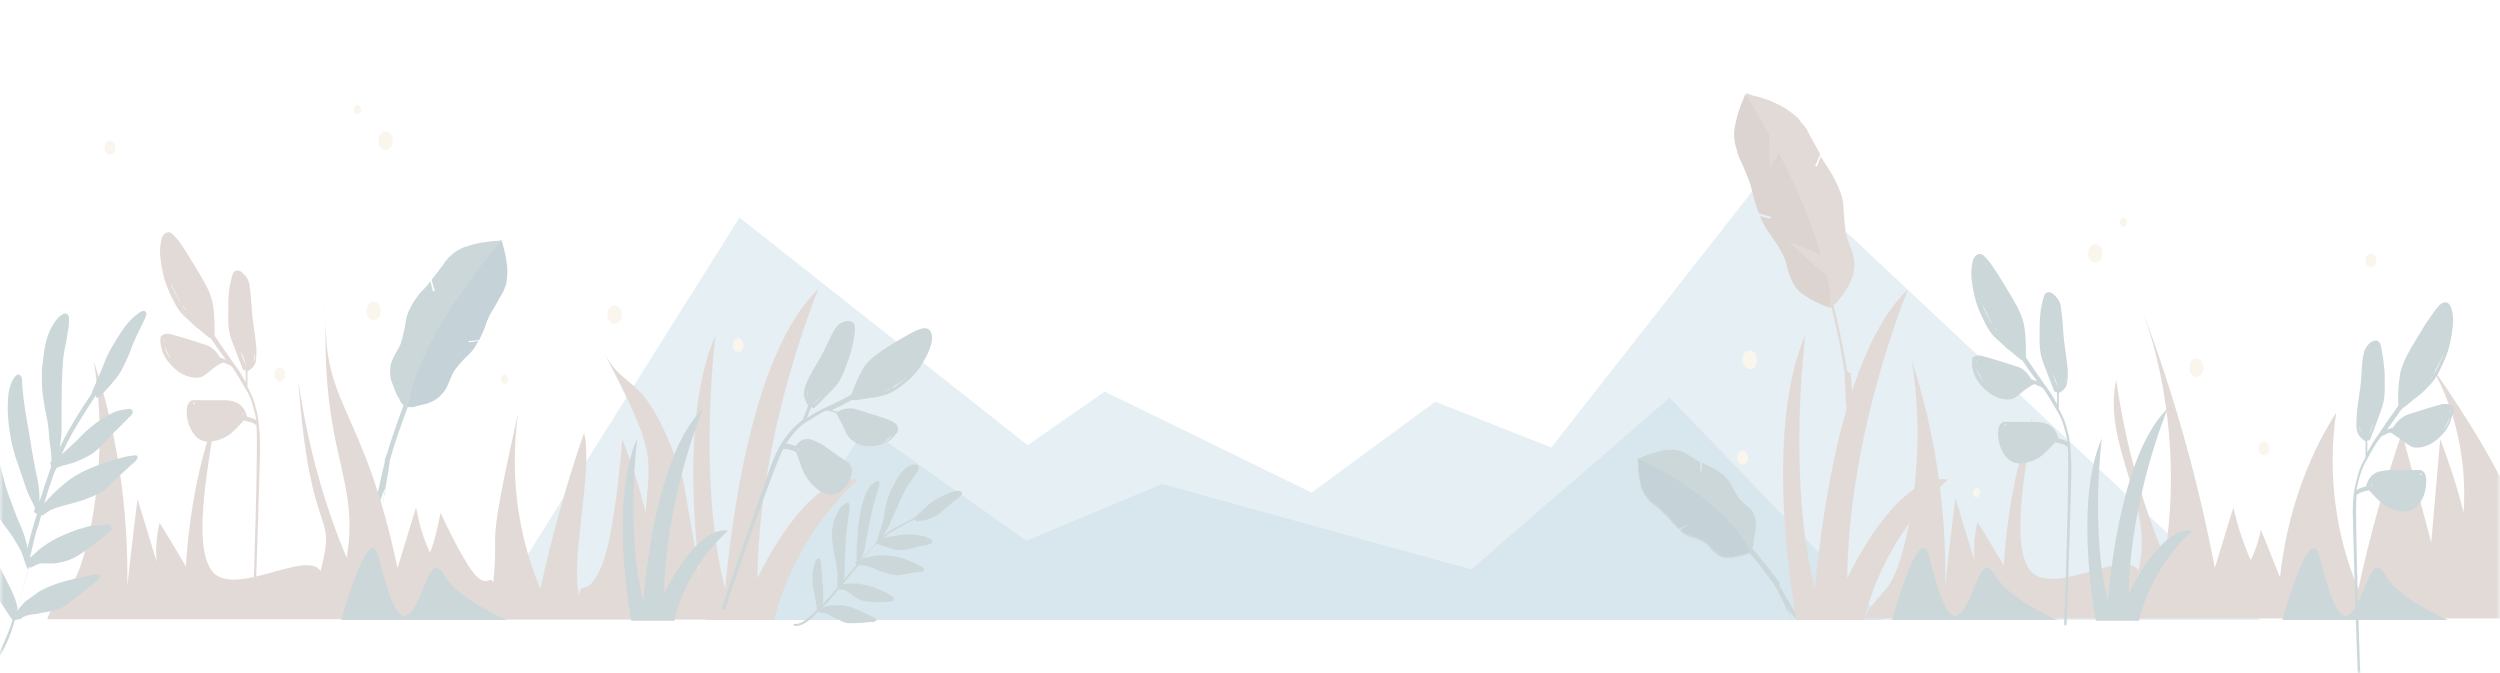 <svg width="375" height="101" viewBox="0 0 375 101" fill="none" xmlns="http://www.w3.org/2000/svg">
<g opacity="0.3">
<mask id="mask0_15997_31981" style="mask-type:luminance" maskUnits="userSpaceOnUse" x="0" y="0" width="375" height="101">
<path d="M375 0H0V101H375V0Z" fill="white"/>
</mask>
<g mask="url(#mask0_15997_31981)">
<path d="M73 93L110.922 32.642L154.143 66.783L165.71 58.743L196.736 73.891L215.298 60.258L232.694 67.132L266.051 24.602L339 93H289.634H88.773H73Z" fill="#A7C8D9"/>
<path d="M129.931 64.103L153.963 81.115L174.318 72.609L220.677 85.426L250.447 59.675L282.549 93H110.921" fill="#7CACC2"/>
<path d="M277.171 55.714H277.081C276.902 54.666 276.722 53.733 276.543 52.685C276.095 50.354 275.646 48.141 275.019 45.81C275.198 45.577 275.467 45.461 275.646 45.227C275.826 44.994 275.915 44.761 276.184 44.528C276.453 44.179 276.722 43.713 276.991 43.363C277.26 43.014 277.44 42.547 277.619 42.081C277.798 41.732 277.888 41.499 277.978 41.149C278.067 40.683 278.157 40.217 278.157 39.751C278.157 39.285 278.067 38.702 277.978 38.236C277.709 37.304 277.26 36.372 276.991 35.44C276.722 34.508 276.722 33.459 276.633 32.527C276.543 31.828 276.543 31.012 276.453 30.313C276.274 29.264 275.915 28.332 275.377 27.283C275.019 26.468 274.57 25.769 274.122 25.069C273.763 24.487 273.405 24.021 273.136 23.438C273.046 23.671 272.956 23.904 272.867 24.137C272.777 24.37 272.687 24.603 272.598 24.836C272.598 24.953 272.418 24.953 272.329 24.953C272.329 24.836 272.239 24.72 272.329 24.72C272.598 24.254 272.777 23.671 273.046 23.205C272.598 22.273 272.06 21.341 271.521 20.409C271.252 19.826 270.983 19.243 270.535 18.777C270.266 18.428 269.907 18.078 269.728 17.729C269.549 17.612 269.369 17.379 269.19 17.263C268.742 16.913 268.293 16.563 267.755 16.214C266.321 15.398 264.707 14.699 263.003 14.35C262.734 14.233 262.375 14.233 262.196 14C262.106 14 262.016 14 261.927 14.117C262.016 14.35 261.837 14.583 261.747 14.816C261.209 15.981 260.851 17.146 260.582 18.311C260.402 19.127 260.223 19.826 260.313 20.642C260.313 20.991 260.402 21.224 260.402 21.574C260.492 21.807 260.492 22.04 260.582 22.156C260.671 22.506 260.761 22.855 260.851 23.205C261.03 23.788 261.299 24.254 261.568 24.836C261.837 25.419 262.016 26.002 262.285 26.584C262.465 27.05 262.734 27.633 262.824 28.099C263.093 28.915 263.182 29.73 263.451 30.429C263.631 31.012 263.81 31.595 263.989 32.061C264.527 32.177 265.155 32.41 265.693 32.527C265.783 32.527 265.872 32.76 265.783 32.876C265.603 32.993 265.514 32.876 265.334 32.876C264.976 32.76 264.527 32.643 264.169 32.527C264.348 32.876 264.527 33.342 264.707 33.692C265.155 34.624 265.783 35.323 266.321 36.139C266.859 36.955 267.397 37.77 267.755 38.586C268.204 39.635 268.293 40.683 268.742 41.732C268.921 42.081 269.011 42.314 269.19 42.664C269.459 43.13 269.728 43.48 270.087 43.829C270.356 44.062 270.714 44.295 271.073 44.528C271.342 44.645 271.521 44.878 271.791 44.994C272.149 45.111 272.418 45.344 272.777 45.461C272.956 45.577 273.136 45.577 273.315 45.694C273.494 45.81 273.674 45.927 273.853 45.927C274.122 46.043 274.391 46.16 274.75 46.16C275.557 49.422 276.184 52.685 276.722 55.947C276.633 56.064 277.081 64.337 277.171 64.453C276.184 55.947 277.888 64.919 277.978 64.919C278.067 64.803 278.247 64.803 278.336 64.803C278.426 64.686 277.529 55.947 277.619 55.947C277.26 55.947 277.171 55.831 277.171 55.714Z" fill="#9F8479"/>
<path d="M268.293 36.255L273.046 38.12C271.611 32.76 269.1 27.4 266.858 22.972L265.513 25.069L265.334 20.059C263.272 16.447 261.747 14 261.747 14C261.837 14.233 261.658 14.466 261.568 14.699C261.03 15.864 260.671 17.029 260.402 18.195C260.223 19.01 260.044 19.709 260.133 20.525C260.133 20.875 260.223 21.108 260.223 21.457C260.313 21.69 260.313 21.923 260.402 22.04C260.492 22.39 260.582 22.739 260.671 23.089C260.851 23.671 261.12 24.137 261.389 24.72C261.658 25.302 261.837 25.885 262.106 26.468C262.285 26.934 262.554 27.516 262.644 27.982C262.913 28.798 263.003 29.614 263.272 30.313C263.451 30.895 263.63 31.478 263.81 31.944C264.348 32.061 264.975 32.294 265.513 32.41C265.603 32.41 265.693 32.643 265.603 32.76C265.424 32.876 265.334 32.76 265.155 32.76C264.796 32.643 264.348 32.527 263.989 32.41C264.168 32.76 264.348 33.226 264.527 33.575C264.975 34.508 265.603 35.207 266.141 36.022C266.679 36.838 267.217 37.654 267.576 38.469C268.024 39.518 268.114 40.567 268.562 41.615C268.742 41.965 268.831 42.198 269.011 42.547C269.28 43.014 269.549 43.363 269.907 43.713C270.176 43.946 270.535 44.179 270.894 44.412C271.163 44.528 271.342 44.761 271.611 44.878C271.97 44.994 272.239 45.227 272.597 45.344C272.777 45.461 272.956 45.461 273.135 45.577C273.315 45.694 273.494 45.81 273.673 45.81C273.942 45.927 274.211 46.043 274.57 46.043C274.57 44.528 274.391 42.897 274.032 41.266C272.328 40.101 268.293 36.255 268.293 36.255Z" fill="#856E65"/>
<path d="M266.947 87.408C266.499 86.825 266.14 86.359 265.692 85.777C264.795 84.611 263.808 83.33 262.822 82.281C262.912 82.048 263.001 81.815 263.001 81.582C263.091 81.349 263.091 81.116 263.091 80.883C263.181 80.533 263.181 80.184 263.27 79.834C263.36 79.484 263.36 79.135 263.36 78.785C263.36 78.552 263.36 78.319 263.36 78.086C263.27 77.737 263.181 77.387 263.091 77.154C263.001 76.805 262.732 76.572 262.553 76.338C262.105 75.872 261.567 75.523 261.118 75.057C260.67 74.591 260.401 74.008 260.042 73.425C259.773 72.959 259.594 72.493 259.325 72.144C258.877 71.561 258.428 71.095 257.801 70.746C257.352 70.396 256.904 70.163 256.366 69.93C256.007 69.813 255.649 69.58 255.29 69.347C255.29 69.58 255.29 69.697 255.29 69.93C255.29 70.163 255.29 70.279 255.29 70.512C255.29 70.629 255.2 70.629 255.11 70.746C255.021 70.746 255.021 70.629 255.021 70.629C255.021 70.163 255.021 69.813 255.021 69.347C254.483 68.998 253.855 68.648 253.317 68.299C252.958 68.066 252.6 67.832 252.241 67.716C251.972 67.599 251.703 67.599 251.434 67.483C251.255 67.483 251.075 67.483 250.986 67.483C250.627 67.483 250.179 67.483 249.82 67.483C248.654 67.716 247.489 68.066 246.323 68.532C246.143 68.648 245.874 68.765 245.695 68.765C245.605 68.765 245.605 68.881 245.605 68.881C245.695 68.998 245.695 69.231 245.695 69.464C245.695 70.396 245.785 71.328 245.964 72.144C246.054 72.726 246.143 73.309 246.412 73.659C246.502 73.891 246.592 74.008 246.682 74.241C246.771 74.358 246.861 74.474 246.951 74.591C247.13 74.824 247.22 74.94 247.399 75.173C247.668 75.406 248.027 75.639 248.296 75.872C248.565 76.105 248.923 76.338 249.192 76.688C249.461 76.921 249.73 77.154 249.999 77.387C250.358 77.737 250.627 78.203 250.986 78.552C251.255 78.785 251.524 79.135 251.793 79.368C252.151 79.251 252.6 79.018 252.958 78.902C253.048 78.902 253.138 79.018 253.048 79.018C252.958 79.135 252.869 79.135 252.779 79.251C252.51 79.368 252.241 79.484 251.972 79.601C252.151 79.718 252.42 79.951 252.6 80.067C253.138 80.417 253.765 80.65 254.303 80.766C254.841 80.999 255.469 81.232 255.918 81.582C256.456 82.048 256.814 82.631 257.442 83.097C257.621 83.213 257.801 83.33 257.98 83.446C258.249 83.563 258.518 83.679 258.877 83.679C259.146 83.679 259.415 83.679 259.684 83.679C259.863 83.679 260.042 83.679 260.311 83.563C260.58 83.446 260.849 83.446 261.029 83.446C261.118 83.446 261.298 83.33 261.387 83.33C261.567 83.33 261.656 83.213 261.836 83.213C262.015 83.097 262.284 83.097 262.463 82.98C263.898 84.611 265.154 86.359 266.409 88.107C266.409 88.224 269.009 93.234 269.009 93.234C266.05 88.457 269.637 93.234 269.637 93.117C269.637 93.001 269.727 92.884 269.816 92.884C269.816 92.768 266.857 87.757 266.857 87.757C267.037 87.408 267.037 87.408 266.947 87.408Z" fill="#547884"/>
<path d="M245.785 69.23C245.785 70.162 245.875 71.095 246.054 71.91C246.144 72.493 246.233 73.075 246.502 73.425C246.592 73.658 246.682 73.775 246.771 74.008C246.861 74.124 246.951 74.241 247.04 74.357C247.22 74.59 247.309 74.707 247.489 74.94C247.758 75.173 248.116 75.406 248.385 75.639C248.654 75.872 249.013 76.105 249.282 76.454C249.551 76.688 249.82 76.921 250.089 77.154C250.448 77.503 250.717 77.969 251.076 78.319C251.345 78.552 251.614 78.901 251.883 79.135C252.241 79.018 252.69 78.785 253.048 78.668C253.138 78.668 253.228 78.785 253.138 78.785C253.048 78.901 252.959 78.901 252.869 79.018C252.6 79.135 252.331 79.251 252.062 79.368C252.241 79.484 252.51 79.717 252.69 79.834C253.228 80.183 253.855 80.416 254.393 80.533C254.931 80.766 255.559 80.999 256.007 81.348C256.545 81.814 256.904 82.397 257.532 82.863C257.711 82.98 257.89 83.096 258.07 83.213C258.339 83.329 258.608 83.446 258.966 83.446C259.235 83.446 259.504 83.446 259.773 83.446C259.953 83.446 260.132 83.446 260.401 83.329C260.67 83.213 260.939 83.213 261.119 83.213C261.208 83.213 261.388 83.096 261.477 83.096C261.657 83.096 261.746 82.98 261.926 82.98C262.105 82.863 262.374 82.863 262.553 82.747C258.787 74.707 245.695 68.764 245.695 68.764C245.785 68.764 245.785 68.997 245.785 69.23Z" fill="#3C6D7D"/>
<path d="M57.746 68.881C58.105 68.066 58.284 67.25 58.553 66.434C59.181 64.57 59.809 62.706 60.526 60.841C60.347 60.608 60.257 60.492 60.078 60.259C59.988 60.026 59.898 59.793 59.719 59.56C59.45 59.21 59.36 58.744 59.181 58.394C59.002 58.045 58.912 57.579 58.733 57.229C58.643 56.996 58.553 56.647 58.553 56.413C58.464 55.947 58.553 55.598 58.553 55.132C58.553 54.666 58.733 54.316 58.912 53.85C59.271 53.034 59.719 52.452 60.078 51.636C60.347 50.821 60.526 50.005 60.706 49.189C60.795 48.607 60.885 47.907 61.064 47.325C61.333 46.509 61.782 45.694 62.23 44.995C62.678 44.412 63.037 43.829 63.575 43.363C63.934 43.014 64.292 42.548 64.561 42.198C64.651 42.431 64.651 42.664 64.741 42.897C64.83 43.13 64.83 43.363 64.92 43.596C64.92 43.713 65.099 43.713 65.099 43.713C65.189 43.596 65.189 43.596 65.189 43.48C65.01 43.014 64.92 42.548 64.741 41.965C65.279 41.266 65.817 40.567 66.355 39.868C66.624 39.402 66.982 39.052 67.341 38.586C67.61 38.353 67.879 38.12 68.148 37.887C68.327 37.77 68.507 37.654 68.686 37.537C69.135 37.304 69.493 37.071 70.031 36.955C71.376 36.489 72.811 36.255 74.335 36.139C74.604 36.139 74.873 36.139 75.053 36.023C75.142 36.023 75.142 36.139 75.232 36.139C75.142 36.372 75.232 36.605 75.322 36.722C75.591 37.77 75.86 38.819 75.949 39.868C76.039 40.567 76.039 41.266 75.949 41.849C75.949 42.081 75.86 42.315 75.86 42.664C75.77 42.781 75.77 43.014 75.68 43.13C75.591 43.363 75.501 43.713 75.322 43.946C75.142 44.412 74.784 44.761 74.604 45.228C74.335 45.694 74.066 46.16 73.797 46.626C73.528 46.975 73.349 47.441 73.17 47.791C72.901 48.374 72.721 49.073 72.452 49.655C72.273 50.121 72.004 50.587 71.825 51.054C71.287 51.054 70.838 51.17 70.3 51.17C70.21 51.17 70.121 51.287 70.21 51.403C70.3 51.52 70.48 51.403 70.569 51.403C70.928 51.403 71.287 51.287 71.645 51.287C71.466 51.636 71.287 51.869 71.107 52.219C70.659 52.918 70.031 53.384 69.493 53.967C68.955 54.549 68.417 55.132 67.969 55.831C67.52 56.647 67.251 57.579 66.803 58.394C66.624 58.627 66.534 58.861 66.265 59.093C65.996 59.443 65.727 59.676 65.368 59.909C65.099 60.142 64.741 60.259 64.472 60.375C64.203 60.492 64.023 60.608 63.754 60.608C63.485 60.725 63.127 60.725 62.858 60.841C62.678 60.841 62.499 60.958 62.409 60.958C62.23 60.958 62.05 61.074 61.961 61.074C61.692 61.074 61.423 61.074 61.154 61.074C60.167 63.754 59.181 66.434 58.464 69.114C58.553 69.231 57.298 76.222 57.208 76.338C58.912 69.347 56.491 76.688 56.491 76.688C56.401 76.572 56.312 76.572 56.132 76.572C56.043 76.455 57.746 69.231 57.746 69.114C57.657 68.998 57.657 68.881 57.746 68.881Z" fill="#547884"/>
<path d="M75.412 36.604C75.681 37.653 75.95 38.702 76.04 39.75C76.129 40.45 76.129 41.149 76.04 41.731C76.04 41.964 75.95 42.197 75.95 42.547C75.86 42.663 75.86 42.897 75.771 43.013C75.681 43.246 75.591 43.596 75.412 43.829C75.233 44.295 74.874 44.644 74.695 45.11C74.426 45.577 74.157 46.042 73.888 46.509C73.619 46.858 73.439 47.324 73.26 47.674C72.991 48.256 72.812 48.956 72.543 49.538C72.363 50.004 72.094 50.47 71.915 50.936C71.377 50.936 70.928 51.053 70.391 51.053C70.301 51.053 70.211 51.169 70.301 51.286C70.391 51.403 70.57 51.286 70.659 51.286C71.018 51.286 71.377 51.169 71.736 51.169C71.556 51.519 71.377 51.752 71.198 52.102C70.749 52.801 70.121 53.267 69.583 53.849C69.045 54.432 68.507 55.015 68.059 55.714C67.611 56.529 67.342 57.462 66.893 58.277C66.714 58.51 66.624 58.743 66.355 58.976C66.086 59.326 65.817 59.559 65.459 59.792C65.19 60.025 64.831 60.142 64.562 60.258C64.293 60.374 64.114 60.491 63.845 60.491C63.576 60.608 63.217 60.608 62.948 60.724C62.769 60.724 62.589 60.841 62.499 60.841C62.32 60.841 62.141 60.957 62.051 60.957C61.782 60.957 61.513 60.957 61.244 60.957C62.769 49.888 75.412 35.905 75.412 35.905C75.233 36.255 75.322 36.371 75.412 36.604Z" fill="#3C6D7D"/>
<path d="M277.08 86.708C277.349 64.453 286.227 43.363 286.227 43.363C276.273 52.801 273.135 78.552 272.238 88.34C268.024 71.91 270.803 50.237 270.803 50.237C264.168 65.502 269.458 93 269.458 93H279.591C282.909 79.601 292.234 71.91 292.234 71.91C285.42 71.095 279.232 82.397 277.08 86.708Z" fill="#9F8479"/>
<path d="M113.611 86.708C113.88 64.453 122.758 43.363 122.758 43.363C112.804 52.801 109.666 78.552 108.769 88.34C104.555 71.91 107.335 50.237 107.335 50.237C100.699 65.502 105.99 93 105.99 93H116.122C119.44 79.601 128.766 71.91 128.766 71.91C121.951 71.095 115.764 82.397 113.611 86.708Z" fill="#9F8479"/>
<path d="M321.556 47.208C321.287 46.393 321.018 45.694 320.659 44.878C321.018 45.694 321.287 46.509 321.556 47.208Z" fill="#547884"/>
<path d="M375.09 93V71.677C371.593 64.919 367.378 58.743 363.164 52.684C367.826 59.093 370.158 68.181 369.53 76.921C368.634 73.075 367.378 69.463 366.033 65.851C365.585 70.978 365.136 76.221 364.688 81.348C363.253 75.872 361.729 70.395 360.294 64.919C357.694 72.493 355.452 80.416 353.748 88.34C350.341 80.416 349.085 70.862 350.43 61.889C345.947 68.881 342.988 77.503 342.001 86.592C341.015 84.261 340.118 81.814 339.132 79.484C338.773 81.115 338.325 82.63 337.608 84.028C336.532 81.581 335.635 78.901 335.007 76.105C334.111 79.134 333.124 82.164 332.227 85.194C329.717 72.027 326.13 59.326 321.557 47.091C325.502 58.394 326.668 71.444 324.695 83.562C321.198 75.289 318.777 66.317 317.432 56.995C315.28 66.9 323.35 75.872 320.75 85.543C318.777 82.281 308.196 89.388 304.699 85.776C301.022 81.814 304.609 67.016 304.878 62.589C302.457 69.58 301.022 77.154 300.574 84.844C299.229 82.63 297.974 80.416 296.628 78.319C296.18 80.183 296.001 82.164 296.18 84.145C295.194 80.999 294.297 77.853 293.311 74.707C292.773 79.134 292.235 83.446 291.786 87.873C291.966 76.338 290.262 64.686 286.765 54.083C287.572 59.209 287.841 64.453 287.482 69.58C287.213 74.124 286.496 78.785 285.33 82.98C284.792 84.844 284.164 86.592 283.178 87.99C282.461 88.922 281.654 89.738 280.936 90.67C280.398 91.252 280.04 91.952 279.771 92.767H375.09V93Z" fill="#9F8479"/>
<path d="M48.87 47.208C48.601 46.392 48.332 45.693 47.974 44.877C48.332 45.693 48.601 46.509 48.87 47.208Z" fill="#547884"/>
<path d="M106.169 93.001L102.403 71.677C96.664 54.782 93.974 59.443 90.477 52.684C98.637 68.182 97.471 68.182 96.844 76.921C95.947 73.076 94.692 69.463 93.347 65.851C93.167 68.298 92.091 80.882 90.118 85.194C87.966 89.971 87.159 86.708 86.89 89.388C85.456 83.912 89.042 70.396 87.608 64.919C85.007 72.493 82.766 80.416 81.062 88.34C77.654 80.416 76.399 70.862 77.744 61.89C72.633 84.495 74.964 78.319 73.978 87.407C73.529 86.242 73.171 87.99 71.646 86.592C69.943 85.194 66.625 78.086 66.087 76.921C65.728 78.552 65.19 81.465 64.473 82.863C63.397 80.416 62.948 78.901 62.41 76.105C61.514 79.135 60.527 82.164 59.631 85.194C54.519 61.074 48.511 61.074 48.87 47.208C48.242 68.648 53.981 71.561 52.009 83.679C48.511 75.406 46.09 66.434 44.745 57.112C46.539 82.048 50.664 75.989 48.063 85.66C46.09 82.397 35.509 89.505 32.012 85.893C28.336 81.931 31.923 67.133 32.192 62.705C29.77 69.696 28.336 77.27 27.887 84.961C26.542 82.747 25.287 80.533 23.942 78.436C23.494 80.3 23.314 82.281 23.494 84.261C22.507 81.115 21.61 77.969 20.624 74.823C20.086 79.251 19.548 83.562 19.1 87.99C19.279 76.455 17.575 64.803 14.078 54.199C14.885 59.326 15.154 64.57 14.796 69.696C14.527 74.241 13.809 78.901 12.643 83.096C12.105 84.961 11.478 86.708 10.491 88.107C9.774 89.039 8.967 89.855 8.25 90.787C7.712 91.369 7.353 92.068 7.084 92.884H106.169V93.001Z" fill="#9F8479"/>
<path d="M295.821 55.014C296 56.063 296.449 56.995 297.077 57.694C298.242 59.093 299.767 60.025 301.381 59.908C302.008 59.908 302.546 59.442 302.995 59.093C303.622 58.51 304.34 58.044 304.967 57.694C305.147 57.578 305.416 57.694 305.595 57.811C305.954 57.928 306.313 58.044 306.582 58.394C307.299 59.442 307.927 60.608 308.644 61.773C309.451 63.054 309.81 64.686 310.168 66.317C309.72 65.967 309.272 65.967 308.734 65.734C308.554 64.919 308.106 64.22 307.568 63.87C306.851 63.404 306.044 63.287 305.326 63.287C304.429 63.287 303.533 63.287 302.636 63.287C302.008 63.287 301.381 63.287 300.663 63.287C300.215 63.287 299.856 63.754 299.767 64.336C299.498 66.084 300.215 68.065 301.381 68.997C302.008 69.463 302.726 69.579 303.443 69.463C304.429 69.347 305.416 68.997 306.313 68.298C307.03 67.715 307.658 67.016 308.285 66.317C308.734 66.433 309.182 66.55 309.541 66.666C309.81 66.783 309.989 67.016 310.168 67.016C310.437 69.696 309.81 90.437 309.63 93.233C309.63 93.35 309.63 93.583 309.63 93.699C309.72 93.932 309.989 93.816 309.989 93.583C310.079 91.951 310.706 72.376 310.706 70.745C310.706 68.997 310.617 67.249 310.348 65.501C310.079 64.453 309.81 63.287 309.361 62.355C309.182 62.006 309.003 61.656 308.823 61.307C308.823 60.491 308.823 59.675 308.823 58.976C309.361 58.627 309.899 58.277 310.079 57.461C310.168 56.762 310.168 56.063 310.168 55.481C309.989 53.383 309.541 51.402 309.451 49.188C309.361 48.023 309.272 46.975 309.092 45.809C308.913 44.994 308.465 44.528 307.927 44.062C307.658 43.828 307.209 43.712 306.94 43.945C306.671 44.062 306.582 44.411 306.492 44.761C306.133 46.042 305.954 47.324 305.954 48.722C305.954 50.004 305.864 51.402 306.044 52.684C306.223 54.082 306.851 55.248 307.299 56.529C307.568 57.228 307.837 57.928 308.106 58.627C308.196 58.86 308.375 58.743 308.554 58.86C308.554 59.442 308.554 60.025 308.554 60.608C308.106 59.792 307.658 58.976 307.12 58.277C306.044 56.762 304.967 55.248 303.891 53.616C303.891 51.985 303.891 50.354 303.622 48.839C303.353 47.441 302.726 46.159 302.008 44.994C301.291 43.712 300.484 42.43 299.677 41.149C299.139 40.333 298.601 39.401 297.884 38.702C297.615 38.352 297.256 38.002 296.808 38.119C296.359 38.236 296 38.702 295.911 39.168C295.731 39.983 295.642 40.916 295.731 41.731C295.911 43.479 296.27 45.11 296.897 46.625C297.525 48.023 298.242 49.655 299.229 50.587C299.856 51.169 300.484 51.752 301.112 52.334C301.829 52.801 302.457 53.5 303.174 53.966C303.264 53.966 303.443 54.082 303.443 54.199C304.16 55.248 304.878 56.296 305.595 57.228C305.326 57.112 304.967 56.995 304.698 56.879C304.16 55.947 303.443 55.248 302.636 55.014C300.843 54.432 299.049 53.849 297.256 53.383C296.808 53.267 296.269 53.267 295.821 53.733C295.821 53.966 295.821 54.548 295.821 55.014ZM298.96 48.839C298.601 48.373 298.332 47.674 297.973 47.091C297.794 46.625 297.525 46.276 297.435 45.809C297.794 46.508 298.153 47.324 298.511 48.023C298.691 48.256 298.78 48.606 298.96 48.839ZM299.677 49.771C299.408 49.538 299.139 49.188 298.96 48.839C299.229 49.305 299.498 49.538 299.677 49.771ZM308.644 58.044C308.375 57.345 308.106 56.646 307.837 55.947C308.106 56.529 308.465 57.112 308.644 58.044C308.644 57.928 308.644 57.928 308.644 58.044ZM309.81 57.461C309.899 57.112 309.989 56.646 309.989 56.296C309.989 56.646 309.989 57.112 309.81 57.461ZM300.932 63.754C300.932 63.754 300.843 63.87 300.753 63.87C300.753 63.87 300.663 63.87 300.663 63.754C300.753 63.637 300.932 63.52 300.932 63.754ZM308.196 65.385C308.196 65.268 308.196 65.152 308.196 65.152C308.285 65.268 308.285 65.618 308.196 65.385ZM296.449 55.131C296.718 55.83 297.077 56.529 297.435 57.112C296.987 56.646 296.628 55.947 296.449 55.131ZM296.359 54.665C296.359 54.432 296.359 54.082 296.628 53.966C296.449 54.199 296.359 54.432 296.359 54.665Z" fill="#547884"/>
<path d="M24.121 51.752C24.3 52.801 24.749 53.733 25.376 54.432C26.542 55.831 28.066 56.763 29.68 56.646C30.308 56.646 30.846 56.18 31.294 55.831C31.922 55.248 32.64 54.782 33.267 54.432C33.447 54.316 33.716 54.432 33.895 54.549C34.254 54.665 34.612 54.782 34.881 55.131C35.599 56.18 36.226 57.345 36.944 58.511C37.751 59.792 38.109 61.423 38.468 63.055C38.02 62.705 37.571 62.705 37.033 62.472C36.854 61.657 36.406 60.957 35.868 60.608C35.15 60.142 34.343 60.025 33.626 60.025C32.729 60.025 31.833 60.025 30.936 60.025C30.308 60.025 29.68 60.025 28.963 60.025C28.515 60.025 28.156 60.491 28.066 61.074C27.797 62.822 28.515 64.803 29.68 65.735C30.308 66.201 31.026 66.317 31.743 66.201C32.729 66.084 33.716 65.735 34.612 65.036C35.33 64.453 35.957 63.754 36.585 63.055C37.033 63.171 37.482 63.288 37.84 63.404C38.109 63.521 38.289 63.754 38.468 63.754C38.737 66.434 38.109 87.174 37.93 89.971C37.93 90.088 37.93 90.32 37.93 90.437C38.02 90.67 38.289 90.554 38.289 90.32C38.379 88.689 39.006 69.114 39.006 67.483C39.006 65.735 38.916 63.987 38.648 62.239C38.379 61.19 38.109 60.025 37.661 59.093C37.482 58.743 37.302 58.394 37.123 58.044C37.123 57.229 37.123 56.413 37.123 55.714C37.661 55.364 38.199 55.015 38.379 54.199C38.468 53.5 38.468 52.801 38.468 52.218C38.289 50.121 37.84 48.14 37.751 45.926C37.661 44.761 37.571 43.712 37.392 42.547C37.213 41.731 36.764 41.266 36.226 40.799C35.957 40.566 35.509 40.45 35.24 40.683C34.971 40.799 34.881 41.149 34.792 41.498C34.433 42.78 34.254 44.062 34.254 45.46C34.254 46.742 34.164 48.14 34.343 49.422C34.523 50.82 35.15 51.985 35.599 53.267C35.868 53.966 36.137 54.665 36.406 55.364C36.495 55.597 36.675 55.481 36.854 55.597C36.854 56.18 36.854 56.763 36.854 57.345C36.406 56.53 35.957 55.714 35.419 55.015C34.343 53.5 33.267 51.985 32.191 50.354C32.191 48.723 32.191 47.092 31.922 45.577C31.653 44.178 31.026 42.897 30.308 41.731C29.591 40.45 28.784 39.168 27.977 37.886C27.439 37.071 26.901 36.139 26.183 35.439C25.914 35.09 25.556 34.74 25.107 34.857C24.659 34.973 24.3 35.439 24.211 35.906C24.031 36.721 23.942 37.653 24.031 38.469C24.211 40.217 24.569 41.848 25.197 43.363C25.825 44.761 26.542 46.392 27.528 47.325C28.156 47.907 28.784 48.49 29.412 49.072C30.129 49.538 30.756 50.237 31.474 50.704C31.564 50.704 31.743 50.82 31.743 50.937C32.46 51.985 33.178 53.034 33.895 53.966C33.626 53.85 33.267 53.733 32.998 53.617C32.46 52.684 31.743 51.985 30.936 51.752C29.142 51.17 27.349 50.587 25.556 50.121C25.107 50.005 24.569 50.005 24.121 50.471C24.031 50.704 24.031 51.286 24.121 51.752ZM27.17 45.577C26.811 45.111 26.542 44.411 26.183 43.829C26.004 43.363 25.735 43.013 25.645 42.547C26.004 43.246 26.363 44.062 26.721 44.761C26.901 44.994 26.99 45.344 27.17 45.577ZM27.977 46.625C27.708 46.392 27.439 46.043 27.259 45.693C27.528 46.043 27.708 46.276 27.977 46.625ZM36.854 54.782C36.585 54.083 36.316 53.384 36.047 52.684C36.406 53.267 36.764 53.966 36.854 54.782ZM38.02 54.199C38.109 53.85 38.199 53.384 38.199 53.034C38.289 53.384 38.289 53.85 38.02 54.199ZM29.232 60.491C29.232 60.491 29.142 60.608 29.053 60.608C29.053 60.608 28.963 60.608 28.963 60.491C28.963 60.375 29.232 60.375 29.232 60.491ZM36.406 62.239C36.406 62.123 36.406 62.006 36.406 62.006C36.585 62.006 36.495 62.356 36.406 62.239ZM24.659 51.869C24.928 52.568 25.287 53.267 25.645 53.85C25.197 53.384 24.838 52.684 24.659 51.869ZM24.569 51.519C24.569 51.286 24.569 50.937 24.838 50.82C24.749 50.937 24.569 51.17 24.569 51.519Z" fill="#9F8479"/>
<path d="M367.826 60.958C367.467 60.491 366.929 60.608 366.391 60.608C364.598 61.074 362.804 61.657 361.011 62.239C360.204 62.589 359.486 63.288 358.948 64.103C358.679 64.22 358.321 64.337 358.052 64.453C358.769 63.404 359.486 62.472 360.204 61.424C360.293 61.307 360.383 61.307 360.473 61.191C361.19 60.724 361.818 60.025 362.535 59.559C363.163 59.093 363.791 58.511 364.418 57.811C365.494 56.763 366.122 55.248 366.75 53.85C367.377 52.335 367.736 50.704 367.915 48.956C368.005 48.14 368.005 47.208 367.736 46.392C367.557 45.81 367.288 45.344 366.839 45.344C366.391 45.344 366.122 45.577 365.763 45.926C365.136 46.626 364.598 47.558 363.97 48.373C363.163 49.655 362.446 50.937 361.639 52.218C361.011 53.384 360.293 54.665 360.024 56.064C359.755 57.695 359.666 59.21 359.755 60.841C358.679 62.356 357.603 63.87 356.527 65.502C355.989 66.201 355.541 67.133 355.093 67.832C355.093 67.25 355.093 66.667 355.093 66.084C355.272 66.084 355.451 66.084 355.541 65.851C355.81 65.152 356.079 64.453 356.348 63.754C356.796 62.472 357.334 61.307 357.603 59.909C357.783 58.627 357.693 57.229 357.693 55.947C357.603 54.665 357.424 53.267 357.155 51.985C357.065 51.636 356.976 51.286 356.707 51.17C356.348 50.937 355.989 51.17 355.72 51.286C355.182 51.636 354.734 52.218 354.555 53.034C354.286 54.083 354.286 55.248 354.196 56.413C354.106 58.511 353.568 60.608 353.479 62.705C353.479 63.404 353.389 64.103 353.568 64.686C353.748 65.385 354.286 65.851 354.824 66.201C354.824 67.016 354.824 67.832 354.824 68.531C354.734 68.881 354.465 69.23 354.286 69.58C353.837 70.512 353.568 71.677 353.299 72.726C352.941 74.474 352.851 76.222 352.941 77.969C352.941 79.601 353.568 99.176 353.658 100.807C353.658 101.04 353.927 101.157 354.017 100.924C354.106 100.807 354.017 100.574 354.017 100.458C353.927 97.778 353.21 77.037 353.479 74.241C353.748 74.124 353.927 73.891 354.106 73.891C354.555 73.658 355.003 73.658 355.362 73.542C355.989 74.241 356.617 74.94 357.334 75.522C358.141 76.222 359.128 76.571 360.204 76.688C360.921 76.804 361.639 76.688 362.266 76.222C363.432 75.29 364.149 73.309 363.88 71.561C363.791 70.978 363.432 70.512 362.984 70.512C362.356 70.512 361.728 70.512 361.011 70.512C360.114 70.512 359.217 70.512 358.321 70.512C357.514 70.629 356.707 70.629 356.079 71.095C355.541 71.444 355.093 72.143 354.913 72.959C354.465 73.076 353.927 73.192 353.479 73.542C353.748 71.91 354.196 70.396 355.003 68.997C355.631 67.832 356.258 66.667 357.065 65.618C357.334 65.269 357.783 65.269 358.052 65.036C358.231 65.036 358.5 64.803 358.679 64.919C359.397 65.385 360.024 65.851 360.652 66.317C361.19 66.667 361.728 67.133 362.266 67.133C363.88 67.25 365.405 66.317 366.57 64.919C367.198 64.22 367.646 63.288 367.826 62.239C368.184 61.89 368.095 61.307 367.826 60.958ZM365.405 55.364C365.763 54.665 366.122 53.966 366.481 53.151C366.391 53.617 366.122 53.966 365.943 54.432C365.674 55.015 365.405 55.714 364.956 56.18C365.136 55.947 365.225 55.597 365.405 55.364ZM364.956 56.297C364.777 56.646 364.508 56.996 364.239 57.229C364.508 56.996 364.687 56.646 364.956 56.297ZM355.362 65.269C355.541 64.57 355.81 63.87 356.079 63.288C355.9 63.987 355.541 64.686 355.362 65.269C355.272 65.385 355.272 65.269 355.362 65.269ZM353.927 63.637C353.927 63.987 354.017 64.453 354.106 64.803C353.927 64.453 353.927 64.103 353.927 63.637ZM363.253 71.211C363.163 71.211 363.073 71.211 362.984 71.211C362.984 70.978 363.253 70.978 363.253 71.211ZM355.72 72.609C355.72 72.726 355.81 72.843 355.81 72.843C355.631 72.959 355.631 72.609 355.72 72.609ZM366.481 64.453C366.929 63.87 367.288 63.171 367.467 62.472C367.377 63.288 366.929 63.987 366.481 64.453ZM367.377 61.424C367.646 61.54 367.646 61.89 367.646 62.123C367.646 61.773 367.467 61.54 367.377 61.424Z" fill="#547884"/>
<path d="M134.684 64.103C134.505 63.521 133.967 63.288 133.519 63.055C131.725 62.356 129.932 61.889 128.138 61.307C127.242 61.19 126.345 61.307 125.628 61.773C125.359 61.657 125 61.657 124.731 61.54C125.717 61.074 126.704 60.608 127.69 60.025C127.78 59.909 127.869 60.025 128.049 60.025C128.856 60.025 129.663 59.792 130.47 59.676C131.277 59.676 131.994 59.443 132.801 59.21C134.057 58.86 135.222 57.928 136.298 56.996C137.374 56.063 138.271 54.782 138.988 53.384C139.347 52.684 139.706 51.869 139.795 50.937C139.885 50.354 139.706 49.771 139.347 49.422C138.988 49.189 138.54 49.189 138.181 49.305C137.374 49.538 136.567 50.005 135.76 50.471C134.595 51.17 133.519 51.752 132.353 52.568C131.366 53.267 130.29 53.966 129.573 55.131C128.766 56.413 128.228 57.811 127.69 59.21C126.255 60.025 124.731 60.724 123.207 61.423C122.489 61.773 121.772 62.239 121.054 62.705C121.234 62.123 121.413 61.657 121.682 61.074C121.861 61.074 121.951 61.307 122.13 61.19C122.579 60.724 123.117 60.258 123.565 59.792C124.372 58.86 125.359 58.161 125.986 56.996C126.614 55.947 126.973 54.665 127.421 53.5C127.78 52.218 128.138 50.937 128.228 49.655C128.228 49.305 128.228 48.956 128.138 48.606C127.959 48.257 127.511 48.14 127.152 48.14C126.614 48.257 125.986 48.373 125.538 48.956C124.91 49.771 124.462 50.82 124.014 51.752C123.207 53.617 122.041 55.131 121.234 56.879C120.965 57.462 120.696 58.044 120.606 58.743C120.516 59.559 120.875 60.258 121.234 60.841C120.965 61.54 120.696 62.239 120.427 62.938C120.158 63.171 119.889 63.404 119.62 63.637C118.902 64.22 118.275 65.036 117.647 65.851C116.75 67.133 116.033 68.764 115.495 70.279C114.957 71.677 108.77 89.621 108.321 91.136C108.321 91.369 108.501 91.602 108.68 91.486C108.77 91.369 108.859 91.253 108.859 91.02C109.666 88.456 116.212 69.58 117.468 67.366C117.737 67.366 117.916 67.366 118.185 67.366C118.633 67.483 119.082 67.599 119.44 67.832C119.799 68.764 120.068 69.813 120.516 70.745C121.054 71.91 121.772 72.726 122.668 73.425C123.296 73.891 124.014 74.241 124.731 74.241C126.166 74.124 127.421 72.726 127.78 70.978C127.869 70.395 127.69 69.813 127.331 69.463C126.793 68.997 126.166 68.764 125.628 68.298C124.821 67.716 124.103 67.249 123.296 66.667C122.579 66.317 121.861 65.851 121.054 65.851C120.427 65.851 119.799 66.201 119.351 66.9C118.902 66.783 118.364 66.55 117.916 66.55C118.723 65.269 119.709 64.103 120.785 63.404C121.772 62.822 122.758 62.123 123.745 61.657C124.103 61.54 124.462 61.657 124.821 61.773C125 61.889 125.269 61.773 125.448 62.006C125.897 62.822 126.345 63.637 126.704 64.453C126.973 65.152 127.331 65.735 127.869 66.084C129.214 67.133 130.918 67.133 132.443 66.55C133.25 66.317 133.967 65.735 134.505 64.919C134.595 65.152 134.774 64.57 134.684 64.103ZM134.415 57.695C135.043 57.345 135.581 56.879 136.119 56.413C135.85 56.763 135.491 56.996 135.222 57.229C134.774 57.578 134.326 58.044 133.788 58.277C133.967 58.044 134.146 57.811 134.415 57.695ZM133.608 58.277C133.339 58.51 132.981 58.627 132.712 58.627C133.07 58.51 133.339 58.394 133.608 58.277ZM121.951 60.724C122.31 60.142 122.848 59.792 123.296 59.326C122.938 59.792 122.399 60.258 121.951 60.724ZM121.323 58.394C121.234 58.743 121.144 59.21 121.054 59.559C121.054 59.21 121.144 58.743 121.323 58.394ZM127.062 70.512H126.973C126.973 70.512 126.883 70.395 126.883 70.279C126.883 70.279 127.062 70.395 127.062 70.512ZM119.799 67.366C119.799 67.483 119.799 67.599 119.799 67.599C119.62 67.716 119.709 67.366 119.799 67.366ZM132.263 66.434C132.801 66.201 133.339 65.735 133.877 65.269C133.429 65.968 132.801 66.317 132.263 66.434ZM134.057 64.22C134.236 64.453 134.146 64.802 134.057 65.036C134.146 64.686 134.146 64.453 134.057 64.22Z" fill="#547884"/>
<path d="M319.314 89.039C319.494 74.823 325.143 61.307 325.143 61.307C318.776 67.366 316.714 83.912 316.176 90.088C313.486 79.484 315.279 65.735 315.279 65.735C310.975 75.523 314.383 93.117 314.383 93.117H320.839C322.901 84.495 328.909 79.601 328.909 79.601C324.695 79.018 320.749 86.126 319.314 89.039Z" fill="#547884"/>
<path d="M99.623 89.039C99.802 74.823 105.452 61.307 105.452 61.307C99.085 67.366 97.023 83.912 96.484 90.088C93.794 79.484 95.588 65.735 95.588 65.735C91.284 75.523 94.691 93.117 94.691 93.117H101.147C103.21 84.495 109.218 79.601 109.218 79.601C105.003 79.018 101.058 86.126 99.623 89.039Z" fill="#547884"/>
<path d="M314.293 39.401C314.887 39.401 315.369 38.776 315.369 38.003C315.369 37.231 314.887 36.605 314.293 36.605C313.699 36.605 313.217 37.231 313.217 38.003C313.217 38.776 313.699 39.401 314.293 39.401Z" fill="#F2E1C2"/>
<path d="M319.045 33.342C319.045 33.692 318.776 34.041 318.507 34.041C318.238 34.041 317.969 33.692 317.969 33.342C317.969 32.993 318.238 32.643 318.507 32.643C318.776 32.643 319.045 32.993 319.045 33.342Z" fill="#F2E1C2"/>
<path d="M296.986 73.892C296.986 74.242 296.717 74.592 296.448 74.592C296.179 74.592 295.91 74.242 295.91 73.892C295.91 73.543 296.179 73.193 296.448 73.193C296.717 73.193 296.986 73.426 296.986 73.892Z" fill="#F2E1C2"/>
<path d="M356.437 39.053C356.437 39.635 356.079 40.101 355.63 40.101C355.182 40.101 354.823 39.635 354.823 39.053C354.823 38.47 355.182 38.004 355.63 38.004C356.079 38.004 356.437 38.47 356.437 39.053Z" fill="#F2E1C2"/>
<path d="M339.579 68.298C340.025 68.298 340.387 67.829 340.387 67.249C340.387 66.67 340.025 66.201 339.579 66.201C339.134 66.201 338.772 66.67 338.772 67.249C338.772 67.829 339.134 68.298 339.579 68.298Z" fill="#F2E1C2"/>
<path d="M261.387 69.697C261.833 69.697 262.194 69.227 262.194 68.648C262.194 68.069 261.833 67.599 261.387 67.599C260.941 67.599 260.58 68.069 260.58 68.648C260.58 69.227 260.941 69.697 261.387 69.697Z" fill="#F2E1C2"/>
<path d="M329.446 56.53C330.04 56.53 330.522 55.904 330.522 55.132C330.522 54.359 330.04 53.733 329.446 53.733C328.852 53.733 328.37 54.359 328.37 55.132C328.37 55.904 328.852 56.53 329.446 56.53Z" fill="#F2E1C2"/>
<path d="M263.54 53.967C263.54 54.783 263.091 55.365 262.464 55.365C261.836 55.365 261.388 54.783 261.388 53.967C261.388 53.151 261.836 52.569 262.464 52.569C263.091 52.569 263.54 53.151 263.54 53.967Z" fill="#F2E1C2"/>
<path d="M57.837 22.506C58.431 22.506 58.913 21.88 58.913 21.108C58.913 20.336 58.431 19.71 57.837 19.71C57.242 19.71 56.761 20.336 56.761 21.108C56.761 21.88 57.242 22.506 57.837 22.506Z" fill="#F2E1C2"/>
<path d="M53.085 16.447C53.085 16.796 53.354 17.146 53.623 17.146C53.892 17.146 54.161 16.796 54.161 16.447C54.161 16.097 53.892 15.748 53.623 15.748C53.354 15.748 53.085 15.981 53.085 16.447Z" fill="#F2E1C2"/>
<path d="M75.682 57.579C75.979 57.579 76.22 57.266 76.22 56.88C76.22 56.494 75.979 56.181 75.682 56.181C75.384 56.181 75.144 56.494 75.144 56.88C75.144 57.266 75.384 57.579 75.682 57.579Z" fill="#F2E1C2"/>
<path d="M15.692 22.157C15.692 22.739 16.051 23.205 16.499 23.205C16.948 23.205 17.306 22.739 17.306 22.157C17.306 21.574 16.948 21.108 16.499 21.108C16.051 21.108 15.692 21.574 15.692 22.157Z" fill="#F2E1C2"/>
<path d="M41.159 56.181C41.159 56.763 41.518 57.229 41.966 57.229C42.415 57.229 42.773 56.763 42.773 56.181C42.773 55.598 42.415 55.132 41.966 55.132C41.518 55.132 41.159 55.598 41.159 56.181Z" fill="#F2E1C2"/>
<path d="M109.936 51.753C109.936 52.336 110.294 52.802 110.743 52.802C111.191 52.802 111.55 52.336 111.55 51.753C111.55 51.171 111.191 50.705 110.743 50.705C110.294 50.705 109.936 51.171 109.936 51.753Z" fill="#F2E1C2"/>
<path d="M54.968 46.626C54.968 47.441 55.416 48.024 56.044 48.024C56.672 48.024 57.12 47.441 57.12 46.626C57.12 45.81 56.672 45.227 56.044 45.227C55.506 45.227 54.968 45.81 54.968 46.626Z" fill="#F2E1C2"/>
<path d="M92.18 48.606C92.775 48.606 93.257 47.98 93.257 47.208C93.257 46.436 92.775 45.81 92.18 45.81C91.586 45.81 91.105 46.436 91.105 47.208C91.105 47.98 91.586 48.606 92.18 48.606Z" fill="#F2E1C2"/>
<path d="M283.806 93.001C283.806 93.001 287.93 77.854 289.365 83.447C290.8 89.04 292.414 94.749 294.566 91.37C296.718 87.991 297.256 82.747 299.319 86.36C301.381 89.972 308.644 93.001 308.644 93.001H283.806Z" fill="#547884"/>
<path d="M51.201 93.001C51.201 93.001 55.326 77.854 56.761 83.447C58.195 89.04 59.809 94.749 61.962 91.37C64.114 87.991 64.652 82.747 66.714 86.36C68.776 89.972 76.04 93.001 76.04 93.001H51.201Z" fill="#547884"/>
<path d="M342.36 93.001C342.36 93.001 346.485 77.854 347.92 83.447C349.355 89.04 350.969 94.749 353.121 91.37C355.273 87.991 355.811 82.747 357.873 86.36C359.936 89.972 367.199 93.001 367.199 93.001H342.36Z" fill="#547884"/>
<path d="M-2.332 65.502C-2.242 65.152 -1.973 64.919 -1.704 64.919C-1.525 64.919 -1.346 65.036 -1.256 65.269C-0.987 65.851 -0.808 66.55 -0.628 67.133C-0.359 68.298 -0.09 69.347 0.179 70.396C0.448 71.328 0.627 72.143 0.896 73.076C1.165 73.775 1.345 74.474 1.614 75.173C1.972 75.989 2.241 76.921 2.6 77.736C2.959 78.552 3.317 79.368 3.586 80.183C3.766 80.882 4.035 81.465 4.124 82.281C4.483 80.533 5.021 78.785 5.559 77.037C5.38 77.037 5.111 76.921 5.111 76.688C5.111 76.455 5.2 76.455 5.29 76.338C5.111 75.756 4.752 75.173 4.483 74.59C4.124 73.891 3.855 73.076 3.586 72.26C3.138 70.978 2.69 69.58 2.241 68.298C1.614 66.201 1.255 63.987 1.165 61.657C1.165 60.375 1.165 59.093 1.524 57.928C1.703 57.345 1.972 56.763 2.331 56.413C2.51 56.18 2.779 56.064 3.048 56.297C3.317 56.53 3.317 56.996 3.317 57.345C3.407 58.86 3.586 60.375 3.855 62.006C4.035 63.055 4.214 64.103 4.393 65.152C4.662 66.9 4.931 68.531 5.29 70.279C5.469 71.211 5.738 72.26 5.828 73.192C5.918 73.891 5.918 74.59 5.918 75.29C6.456 73.542 6.994 71.91 7.621 70.163C7.711 69.93 7.621 69.697 7.532 69.463C7.532 69.347 7.621 69.347 7.711 69.23C7.711 68.182 7.621 67.25 7.442 66.317C7.352 65.036 7.263 63.754 6.994 62.472C6.725 61.307 6.545 60.142 6.366 58.86C6.276 57.928 6.276 56.996 6.276 55.947C6.276 55.015 6.456 54.199 6.545 53.267C6.725 51.752 7.083 50.238 7.801 48.956C8.249 48.14 8.787 47.441 9.504 47.092C9.774 46.975 10.132 46.975 10.312 47.441C10.401 47.907 10.312 48.373 10.312 48.839C10.222 49.655 10.043 50.354 9.953 51.17C9.774 51.985 9.594 52.801 9.504 53.617C9.235 56.53 9.235 59.443 9.235 62.356C9.235 63.055 9.235 63.87 9.235 64.57C9.235 65.385 9.056 66.317 8.966 67.133C9.774 65.385 10.76 63.754 11.746 62.123C12.374 61.074 13.091 60.025 13.719 59.093C13.898 58.511 14.167 57.928 14.436 57.345C14.795 56.53 15.154 55.598 15.512 54.782C16.14 52.918 17.216 51.286 18.203 49.772C18.83 48.839 19.547 47.907 20.355 47.325C20.713 46.975 21.162 46.626 21.61 46.626C21.789 46.626 21.879 46.858 21.969 46.975C21.969 47.208 21.879 47.441 21.789 47.674C21.341 48.606 20.893 49.538 20.444 50.471C20.086 51.286 19.727 52.102 19.458 52.918C18.92 54.083 18.471 55.248 17.754 56.297C16.857 57.462 15.961 58.511 14.974 59.443C14.885 59.559 14.705 59.676 14.526 59.676C14.436 59.676 14.436 59.443 14.347 59.326C13.898 60.025 13.45 60.724 13.002 61.424C11.657 63.521 10.312 65.735 9.235 68.182C10.222 67.25 11.208 66.434 12.195 65.385C13.091 64.453 14.078 63.638 15.154 62.938C16.23 62.239 17.395 61.54 18.651 61.424C19.009 61.424 19.368 61.191 19.727 61.424C19.996 61.54 19.906 62.123 19.727 62.239C18.83 63.171 17.844 64.103 16.947 65.036C15.961 66.084 15.064 67.133 13.988 67.949C12.733 68.764 11.388 69.347 10.043 69.697C9.504 69.813 8.877 69.93 8.428 70.279C8.339 70.512 8.249 70.745 8.159 70.862C7.621 72.376 7.083 73.891 6.635 75.522C7.442 74.59 8.339 73.658 9.325 72.843C10.491 71.794 11.836 70.978 13.181 70.396C14.526 69.813 15.871 69.347 17.306 68.881C17.933 68.764 18.651 68.531 19.279 68.415C19.637 68.415 19.996 68.298 20.355 68.298C20.624 68.298 20.713 68.648 20.534 68.881C20.355 69.23 19.996 69.463 19.727 69.697C19.009 70.396 18.292 70.978 17.575 71.677C16.588 72.609 15.692 73.658 14.616 74.124C13.181 74.823 11.746 75.29 10.312 75.639C9.056 75.989 7.711 76.222 6.635 77.154C6.456 77.27 6.366 77.387 6.187 77.27C6.007 77.969 5.828 78.669 5.559 79.368C5.111 80.766 4.842 82.281 4.483 83.679C5.2 83.096 5.828 82.397 6.545 81.931C7.173 81.465 7.801 81.115 8.428 80.766C9.684 80.183 10.939 79.601 12.284 79.251C13.002 79.018 13.809 78.785 14.616 78.785C15.154 78.785 15.692 78.669 16.23 78.669C16.409 78.669 16.678 78.785 16.768 79.135C16.768 79.368 16.588 79.601 16.499 79.717C15.423 80.649 14.257 81.465 13.091 82.397C11.836 83.329 10.491 84.145 8.966 84.378C8.07 84.611 7.173 84.495 6.276 84.495C5.738 84.495 5.29 84.844 4.752 85.077C4.662 85.194 4.483 85.077 4.393 85.077C4.304 85.194 4.214 85.31 4.214 85.543C3.676 87.641 3.138 89.621 2.51 91.719C3.048 91.02 3.586 90.321 4.304 89.855C5.021 89.388 5.649 88.806 6.366 88.456C8.428 87.408 10.581 86.942 12.733 86.475C13.36 86.359 13.988 86.126 14.705 86.126C14.974 86.126 15.064 86.592 14.885 86.825C14.436 87.291 13.988 87.641 13.45 87.99C12.643 88.573 11.926 89.272 11.119 89.855C10.132 90.554 9.146 91.486 7.98 91.602C7.173 91.835 6.366 91.835 5.649 92.068C4.842 92.185 4.035 92.185 3.317 92.651C3.048 93.001 2.6 92.884 2.241 93.001C1.972 93.933 1.703 94.748 1.345 95.681C0.807 96.846 0.268 98.127 -0.539 99.06C-0.897 99.409 -1.166 99.759 -1.615 99.875C-1.794 99.875 -1.884 99.526 -1.704 99.409C-1.525 99.293 -1.256 99.176 -1.077 99.06C-0.539 98.477 -0.09 97.894 0.268 97.079C0.896 95.797 1.434 94.399 1.883 93.001C1.614 92.651 1.345 92.302 1.076 91.835C0.627 91.136 0.179 90.437 -0.27 89.855C-0.897 89.039 -1.525 88.223 -1.884 87.175C-2.242 86.242 -2.511 85.31 -2.601 84.262C-2.601 83.679 -2.78 83.213 -2.601 82.63C-2.511 82.281 -2.332 81.931 -1.973 82.048C-1.704 82.048 -1.615 82.397 -1.435 82.514C-0.987 83.329 -0.539 84.145 -0.09 84.961C0.537 86.242 1.165 87.408 1.793 88.689C2.152 89.505 2.51 90.321 2.6 91.253C3.228 89.388 3.676 87.408 4.214 85.427C3.855 84.844 3.676 84.028 3.407 83.329C3.138 82.397 2.51 81.582 2.062 80.766C1.434 79.717 0.627 78.902 -0.001 77.853C-0.718 76.688 -1.525 75.522 -1.884 74.124C-2.153 73.076 -2.422 71.91 -2.422 70.862C-2.422 69.697 -2.242 68.531 -2.063 67.483C-2.601 66.55 -2.601 65.968 -2.332 65.502Z" fill="#547884"/>
<path d="M126.793 75.522C126.972 75.406 127.152 75.289 127.241 75.406C127.331 75.522 127.421 75.639 127.421 75.755C127.421 76.221 127.421 76.571 127.331 77.037C127.241 77.736 127.152 78.435 127.062 79.134C126.972 79.717 126.883 80.299 126.883 80.882C126.883 81.348 126.793 81.814 126.793 82.28C126.793 82.863 126.703 83.445 126.703 84.028C126.703 84.611 126.703 85.193 126.703 85.776C126.703 86.242 126.614 86.708 126.524 87.058C127.152 86.242 127.869 85.543 128.497 84.727C128.407 84.611 128.317 84.494 128.317 84.378C128.317 84.261 128.407 84.261 128.497 84.261C128.497 83.795 128.497 83.445 128.497 82.979C128.497 82.397 128.497 81.931 128.586 81.348C128.676 80.416 128.676 79.484 128.766 78.668C128.945 77.27 129.214 75.872 129.662 74.59C129.931 73.891 130.2 73.192 130.738 72.726C131.007 72.493 131.276 72.26 131.545 72.143C131.725 72.143 131.904 72.143 131.904 72.376C131.994 72.609 131.904 72.842 131.815 73.075C131.546 74.007 131.276 74.823 131.007 75.755C130.828 76.454 130.738 77.037 130.559 77.736C130.38 78.785 130.111 79.833 129.931 80.882C129.842 81.465 129.752 82.164 129.573 82.746C129.483 83.212 129.304 83.562 129.124 83.912C129.842 83.212 130.469 82.397 131.187 81.814C131.276 81.698 131.276 81.581 131.276 81.465C131.276 81.465 131.366 81.465 131.456 81.348C131.725 80.766 131.815 80.183 131.994 79.6C132.263 78.901 132.532 78.085 132.622 77.27C132.711 76.571 132.891 75.755 133.07 75.056C133.249 74.473 133.429 74.007 133.698 73.425C133.967 72.959 134.236 72.493 134.415 72.026C134.863 71.211 135.401 70.512 136.119 70.046C136.567 69.812 137.015 69.579 137.464 69.696C137.643 69.696 137.822 69.929 137.822 70.162C137.733 70.512 137.643 70.745 137.464 70.978C137.195 71.327 137.015 71.677 136.746 72.026C136.477 72.376 136.208 72.726 135.939 73.192C135.132 74.706 134.505 76.221 133.787 77.853C133.608 78.202 133.429 78.668 133.249 79.018C133.07 79.484 132.711 79.833 132.532 80.299C133.429 79.6 134.325 79.134 135.222 78.668C135.85 78.319 136.388 78.085 137.015 77.736C137.284 77.503 137.553 77.27 137.822 77.037C138.181 76.687 138.629 76.338 138.988 75.988C139.795 75.172 140.692 74.706 141.678 74.24C142.216 74.007 142.844 73.774 143.382 73.658C143.651 73.658 143.92 73.541 144.189 73.774C144.279 73.891 144.279 74.007 144.279 74.124C144.189 74.24 144.099 74.357 144.01 74.473C143.561 74.823 143.113 75.172 142.665 75.522C142.306 75.872 141.947 76.105 141.589 76.454C141.051 76.92 140.513 77.386 139.885 77.619C139.167 77.969 138.45 78.085 137.643 78.202C137.553 78.202 137.464 78.202 137.374 78.085C137.284 77.969 137.374 77.969 137.374 77.853C136.926 78.085 136.567 78.202 136.119 78.435C134.863 79.134 133.698 79.717 132.532 80.649C133.249 80.532 134.056 80.416 134.774 80.299C135.491 80.183 136.208 80.066 136.926 80.183C137.733 80.299 138.45 80.299 139.167 80.649C139.347 80.766 139.616 80.766 139.795 81.115C139.885 81.348 139.795 81.581 139.616 81.581C138.898 81.814 138.181 81.931 137.464 82.047C136.746 82.28 135.939 82.513 135.222 82.513C134.325 82.513 133.518 82.28 132.622 81.931C132.263 81.814 131.904 81.698 131.545 81.581C131.456 81.581 131.366 81.698 131.276 81.814C130.649 82.397 130.021 83.096 129.393 83.795C130.111 83.562 130.738 83.445 131.456 83.329C132.353 83.212 133.249 83.329 134.146 83.445C135.043 83.562 135.85 83.912 136.746 84.261C137.105 84.378 137.553 84.611 137.912 84.844C138.091 84.96 138.36 85.077 138.54 85.193C138.629 85.31 138.629 85.543 138.54 85.659C138.36 85.776 138.091 85.776 137.912 85.776C137.374 85.892 136.836 85.892 136.298 86.009C135.581 86.125 134.863 86.358 134.146 86.242C133.249 86.125 132.353 85.776 131.456 85.426C130.649 85.077 129.931 84.727 129.124 84.844C129.035 84.844 128.945 84.844 128.855 84.727C128.586 85.077 128.317 85.31 128.048 85.659C127.51 86.242 126.972 86.941 126.434 87.64C126.972 87.524 127.51 87.524 127.959 87.524C128.407 87.524 128.855 87.524 129.214 87.64C130.021 87.757 130.828 87.99 131.635 88.339C132.084 88.456 132.532 88.689 132.98 88.922C133.249 89.155 133.608 89.271 133.877 89.504C133.967 89.621 134.146 89.737 134.056 89.971C134.056 90.087 133.877 90.204 133.787 90.204C132.98 90.32 132.173 90.32 131.276 90.32C130.38 90.32 129.393 90.204 128.586 89.737C128.048 89.504 127.6 89.038 127.062 88.689C126.793 88.456 126.434 88.456 126.076 88.456C125.986 88.456 125.896 88.339 125.896 88.339C125.807 88.339 125.717 88.456 125.717 88.456C125 89.388 124.193 90.32 123.386 91.136C123.834 91.019 124.282 90.786 124.82 90.786C125.269 90.786 125.807 90.786 126.255 90.786C127.6 90.903 128.945 91.602 130.2 92.184C130.559 92.418 131.007 92.534 131.366 92.767C131.546 92.884 131.456 93.117 131.276 93.233C130.918 93.35 130.559 93.233 130.2 93.35C129.662 93.35 129.035 93.466 128.497 93.466C127.779 93.466 127.062 93.583 126.345 93.233C125.896 93 125.448 92.767 124.91 92.534C124.462 92.301 124.013 91.951 123.475 91.951C123.206 92.068 123.027 91.835 122.758 91.718C122.399 92.068 122.04 92.534 121.682 92.767C121.144 93.233 120.516 93.699 119.888 93.816C119.619 93.932 119.35 93.932 119.081 93.816C118.992 93.816 118.992 93.583 119.171 93.583C119.35 93.583 119.44 93.583 119.619 93.583C120.068 93.466 120.426 93.35 120.785 93C121.413 92.534 122.04 92.068 122.578 91.369C122.489 91.136 122.489 90.786 122.399 90.437C122.309 89.854 122.22 89.272 122.13 88.805C121.951 88.106 121.861 87.407 121.861 86.708C121.861 86.009 121.951 85.426 122.13 84.844C122.22 84.494 122.309 84.145 122.489 83.912C122.578 83.795 122.848 83.678 122.937 83.795C123.027 83.912 123.117 84.144 123.117 84.261C123.206 84.844 123.206 85.543 123.296 86.125C123.296 87.058 123.475 87.99 123.475 88.922C123.475 89.504 123.475 90.087 123.386 90.67C124.103 89.854 124.91 89.038 125.627 88.106C125.538 87.64 125.627 87.174 125.627 86.708C125.717 86.009 125.538 85.426 125.448 84.727C125.358 83.912 125.089 83.212 125 82.397C124.91 81.465 124.731 80.532 124.82 79.6C124.91 78.901 125 78.202 125.269 77.619C125.538 77.037 125.896 76.454 126.255 75.872C126.434 75.988 126.614 75.639 126.793 75.522Z" fill="#547884"/>
</g>
</g>
</svg>
